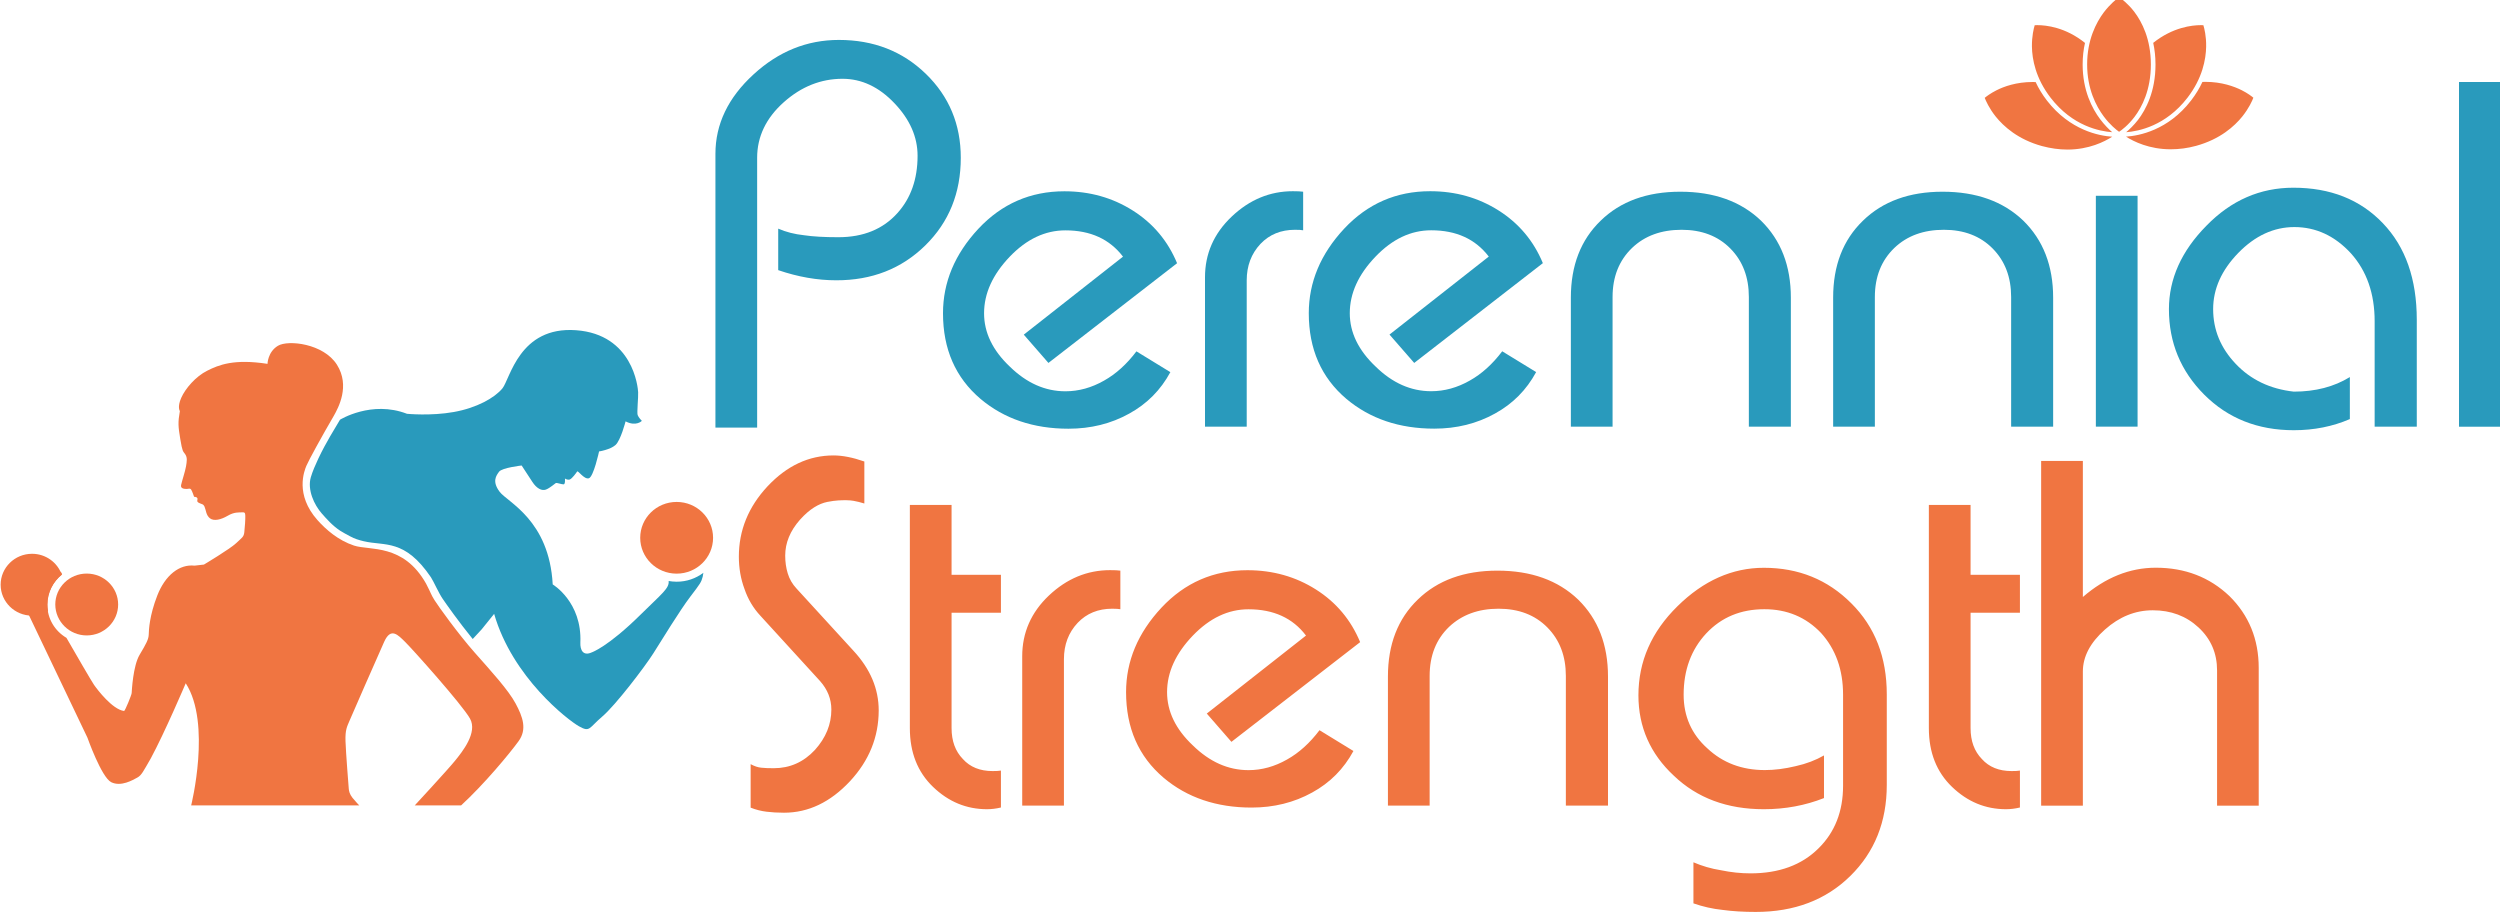 <?xml version="1.0" encoding="utf-8"?>
<!-- Generator: Adobe Illustrator 24.2.0, SVG Export Plug-In . SVG Version: 6.00 Build 0)  -->
<svg version="1.1" id="Layer_1" xmlns="http://www.w3.org/2000/svg" xmlns:xlink="http://www.w3.org/1999/xlink" x="0px" y="0px"
	 viewBox="0 0 350 128" style="enable-background:new 0 0 350 128;" xml:space="preserve">
<style type="text/css">
	.st0{clip-path:url(#SVGID_2_);fill:#F07541;}
	.st1{fill:#299ABC;}
	.st2{clip-path:url(#SVGID_4_);fill:#299ABC;}
	.st3{clip-path:url(#SVGID_6_);fill:#299ABC;}
	.st4{clip-path:url(#SVGID_6_);fill:#F07541;}
</style>
<g>
	<g>
		<defs>
			<rect id="SVGID_1_" x="0.09" y="-0.38" width="350" height="128.05"/>
		</defs>
		<clipPath id="SVGID_2_">
			<use xlink:href="#SVGID_1_"  style="overflow:visible;"/>
		</clipPath>
		<path class="st0" d="M118.99,109.38c-2.74,2.93-5.82,4.4-9.23,4.4c-0.9,0-1.72-0.05-2.44-0.14c-0.76-0.09-1.5-0.28-2.23-0.57
			v-6.09c0.53,0.29,1.03,0.46,1.51,0.5c0.43,0.05,1.01,0.07,1.72,0.07c2.26,0,4.18-0.85,5.77-2.56c1.53-1.7,2.3-3.58,2.3-5.66
			c0-1.47-0.53-2.79-1.58-3.98l-8.35-9.14c-1.01-1.08-1.75-2.34-2.23-3.75c-0.53-1.42-0.79-2.93-0.79-4.53
			c0-3.69,1.34-6.98,4.03-9.86c2.7-2.87,5.77-4.31,9.23-4.31c1.24,0,2.68,0.28,4.31,0.85v5.88c-0.19-0.05-0.45-0.12-0.79-0.22
			c-0.37-0.09-0.97-0.24-1.75-0.24c-0.62,0-1.46,0-2.65,0.24c-1.18,0.24-2.47,0.98-3.82,2.49c-1.38,1.56-2.07,3.24-2.07,5.03
			c0,0.89,0.12,1.71,0.35,2.47c0.24,0.81,0.66,1.52,1.23,2.13l7.98,8.72c2.36,2.55,3.53,5.33,3.53,8.36
			C123.01,103.2,121.67,106.5,118.99,109.38 M138.18,113.29c-2.87,0-5.39-1.04-7.56-3.13c-2.16-2.08-3.24-4.82-3.24-8.22V70.69h5.84
			v9.78h6.91v5.31h-6.91v16.16c0,1.8,0.53,3.24,1.58,4.32c1.01,1.13,2.4,1.69,4.17,1.69c0.53,0,0.91-0.02,1.16-0.07v5.17
			C139.47,113.21,138.82,113.29,138.18,113.29 M155.71,85.22c-1.97,0-3.58,0.66-4.83,1.97c-1.29,1.37-1.93,3.07-1.93,5.1v20.49
			h-5.84v-20.9c0-3.31,1.25-6.15,3.74-8.51c2.5-2.36,5.35-3.55,8.56-3.55c0.63,0,1.11,0.02,1.44,0.07v5.4
			C156.62,85.25,156.24,85.22,155.71,85.22 M172.4,103.86l-3.45-3.96l13.89-10.92c-1.86-2.46-4.55-3.68-8.05-3.68
			c-2.84,0-5.43,1.23-7.79,3.68c-2.4,2.5-3.61,5.14-3.61,7.92c0,2.7,1.2,5.19,3.61,7.46c2.36,2.31,4.95,3.46,7.79,3.46
			c1.86,0,3.66-0.5,5.4-1.49c1.68-0.94,3.19-2.31,4.54-4.1l4.75,2.91c-1.35,2.5-3.27,4.44-5.77,5.81c-2.54,1.41-5.38,2.11-8.49,2.11
			c-4.9,0-9.01-1.39-12.31-4.17c-3.51-2.98-5.26-6.97-5.26-11.99c0-4.34,1.65-8.28,4.96-11.83c3.27-3.49,7.28-5.24,12.03-5.24
			c3.55,0,6.75,0.9,9.59,2.7c2.84,1.8,4.9,4.26,6.19,7.37L172.4,103.86z M219.22,112.78V94.63c0-2.78-0.86-5.04-2.59-6.79
			c-1.73-1.75-4.01-2.62-6.83-2.62c-2.84,0-5.14,0.85-6.93,2.54c-1.82,1.75-2.72,4.04-2.72,6.87v18.15h-5.84V94.72
			c0-4.5,1.39-8.09,4.18-10.78c2.78-2.7,6.49-4.05,11.15-4.05c4.71,0,8.48,1.35,11.3,4.05c2.79,2.73,4.18,6.33,4.18,10.78v18.06
			H219.22z M259.04,122.64c-3.41,3.35-7.82,5.03-13.24,5.03c-1.69,0-3.23-0.09-4.62-0.28c-1.43-0.15-2.79-0.46-4.1-0.92v-5.75
			c1.2,0.52,2.49,0.9,3.89,1.12c1.39,0.29,2.76,0.43,4.11,0.43c3.98,0,7.15-1.16,9.49-3.48c2.31-2.26,3.46-5.19,3.46-8.79V97.26
			c0-3.49-1.03-6.38-3.09-8.65c-2.11-2.21-4.75-3.32-7.93-3.32c-3.31,0-6.02,1.13-8.14,3.39c-2.11,2.27-3.16,5.13-3.16,8.58
			c0,3.02,1.11,5.53,3.32,7.51c2.16,2.03,4.84,3.04,8.05,3.04c1.35,0,2.79-0.18,4.32-0.55c1.49-0.33,2.81-0.84,3.96-1.5v5.97
			c-2.64,1.04-5.44,1.56-8.42,1.56c-5.13,0-9.33-1.56-12.6-4.69c-3.3-3.07-4.96-6.82-4.96-11.26c0-4.73,1.82-8.89,5.47-12.47
			c3.64-3.59,7.68-5.38,12.09-5.38c4.85,0,8.93,1.65,12.24,4.97c3.32,3.3,4.97,7.55,4.97,12.75v12.68
			C264.15,115.03,262.45,119.29,259.04,122.64 M280.84,113.29c-2.87,0-5.39-1.04-7.56-3.13c-2.16-2.08-3.24-4.82-3.24-8.22V70.69
			h5.84v9.78h6.91v5.31h-6.91v16.16c0,1.8,0.53,3.24,1.58,4.32c1.01,1.13,2.4,1.69,4.17,1.69c0.53,0,0.91-0.02,1.16-0.07v5.17
			C282.12,113.21,281.47,113.29,280.84,113.29 M310.39,112.78V93.86c0-2.41-0.87-4.42-2.6-6.02c-1.72-1.6-3.86-2.4-6.4-2.4
			c-2.45,0-4.68,0.9-6.7,2.7c-2.06,1.83-3.09,3.79-3.09,5.88v18.77h-5.84V64.53h5.84v19.05c3.16-2.73,6.57-4.1,10.21-4.1
			c4.09,0,7.52,1.32,10.3,3.96c2.74,2.7,4.11,6.06,4.11,10.07v19.28H310.39z"/>
	</g>
	<rect x="344.26" y="11.48" class="st1" width="5.84" height="48.26"/>
	<g>
		<defs>
			<rect id="SVGID_3_" x="0.09" y="-0.38" width="350" height="128.05"/>
		</defs>
		<clipPath id="SVGID_4_">
			<use xlink:href="#SVGID_3_"  style="overflow:visible;"/>
		</clipPath>
		<path class="st2" d="M332.44,59.73h5.91V44.78c0-5.72-1.58-10.23-4.76-13.54c-3.17-3.31-7.34-4.96-12.52-4.96
			c-4.65,0-8.71,1.77-12.16,5.31c-3.5,3.54-5.26,7.44-5.26,11.7c0,4.67,1.65,8.66,4.95,11.97c3.31,3.31,7.49,4.97,12.53,4.97
			c2.83,0,5.45-0.52,7.85-1.56v-5.88c-2.21,1.36-4.83,2.04-7.85,2.04c-3.31-0.37-6.02-1.66-8.13-3.89
			c-2.11-2.22-3.16-4.77-3.16-7.66c0-2.84,1.18-5.46,3.52-7.87c2.35-2.41,4.97-3.62,7.85-3.62c3.02,0,5.67,1.23,7.93,3.69
			c2.2,2.46,3.31,5.62,3.31,9.5V59.73z"/>
	</g>
	<rect x="293.42" y="27.41" class="st1" width="5.84" height="32.32"/>
	<g>
		<defs>
			<rect id="SVGID_5_" x="0.09" y="-0.38" width="350" height="128.05"/>
		</defs>
		<clipPath id="SVGID_6_">
			<use xlink:href="#SVGID_5_"  style="overflow:visible;"/>
		</clipPath>
		<path class="st3" d="M281.53,59.73h5.91V41.67c0-4.45-1.39-8.05-4.18-10.78c-2.82-2.7-6.59-4.05-11.3-4.05
			c-4.65,0-8.37,1.35-11.14,4.05c-2.79,2.69-4.18,6.28-4.18,10.78v18.06h5.84V41.58c0-2.83,0.91-5.12,2.73-6.87
			c1.78-1.7,4.09-2.54,6.93-2.54c2.82,0,5.1,0.87,6.83,2.62c1.73,1.75,2.59,4.01,2.59,6.79V59.73z"/>
		<path class="st3" d="M244.81,59.73h5.91V41.67c0-4.45-1.39-8.05-4.18-10.78c-2.82-2.7-6.59-4.05-11.3-4.05
			c-4.65,0-8.37,1.35-11.14,4.05c-2.79,2.69-4.18,6.28-4.18,10.78v18.06h5.84V41.58c0-2.83,0.91-5.12,2.73-6.87
			c1.78-1.7,4.09-2.54,6.93-2.54c2.82,0,5.1,0.87,6.83,2.62c1.73,1.75,2.59,4.01,2.59,6.79V59.73z"/>
		<path class="st3" d="M197.99,50.81L216,36.84c-1.29-3.11-3.35-5.57-6.19-7.37c-2.84-1.8-6.03-2.7-9.59-2.7
			c-4.75,0-8.76,1.75-12.03,5.24c-3.31,3.55-4.96,7.5-4.96,11.84c0,5.02,1.75,9.01,5.26,11.99c3.31,2.78,7.41,4.17,12.31,4.17
			c3.12,0,5.95-0.7,8.49-2.11c2.5-1.37,4.42-3.31,5.77-5.81l-4.75-2.91c-1.35,1.79-2.86,3.16-4.54,4.1
			c-1.74,0.99-3.54,1.49-5.4,1.49c-2.84,0-5.44-1.15-7.79-3.46c-2.4-2.27-3.61-4.76-3.61-7.46c0-2.78,1.2-5.42,3.61-7.93
			c2.36-2.46,4.95-3.68,7.79-3.68c3.51,0,6.19,1.23,8.06,3.68l-13.9,10.92L197.99,50.81z"/>
		<path class="st3" d="M181.3,32.17c0.53,0,0.91,0.02,1.14,0.07v-5.4c-0.33-0.05-0.81-0.07-1.44-0.07c-3.21,0-6.06,1.18-8.56,3.55
			c-2.5,2.37-3.74,5.2-3.74,8.51v20.9h5.84V39.25c0-2.03,0.64-3.73,1.93-5.11C177.72,32.83,179.33,32.17,181.3,32.17"/>
		<path class="st3" d="M146.78,50.81l18.01-13.96c-1.29-3.11-3.35-5.57-6.19-7.37c-2.84-1.8-6.03-2.7-9.59-2.7
			c-4.75,0-8.76,1.75-12.03,5.24c-3.31,3.55-4.96,7.5-4.96,11.84c0,5.02,1.75,9.01,5.26,11.99c3.31,2.78,7.41,4.17,12.31,4.17
			c3.12,0,5.95-0.7,8.49-2.11c2.5-1.37,4.42-3.31,5.77-5.81l-4.75-2.91c-1.35,1.79-2.86,3.16-4.54,4.1
			c-1.74,0.99-3.54,1.49-5.4,1.49c-2.84,0-5.43-1.15-7.79-3.46c-2.4-2.27-3.6-4.76-3.6-7.46c0-2.78,1.2-5.42,3.6-7.93
			c2.36-2.46,4.95-3.68,7.79-3.68c3.51,0,6.19,1.23,8.06,3.68l-13.89,10.92L146.78,50.81z"/>
		<path class="st3" d="M129.54,34.36c3.32-3.26,4.97-7.35,4.97-12.27c0-4.67-1.63-8.59-4.9-11.76c-3.26-3.16-7.31-4.74-12.17-4.74
			c-4.47,0-8.45,1.61-11.95,4.83c-3.55,3.25-5.33,6.96-5.33,11.12v38.32H106V22.09c0-2.97,1.25-5.57,3.74-7.79
			c2.45-2.18,5.19-3.27,8.21-3.27c2.68,0,5.1,1.14,7.26,3.41c2.17,2.27,3.25,4.73,3.25,7.37c0,3.26-0.94,5.93-2.81,8.01
			c-2.02,2.26-4.78,3.39-8.28,3.39c-1.97,0-3.58-0.09-4.83-0.28c-1.29-0.14-2.49-0.44-3.59-0.92v5.81c2.78,0.95,5.48,1.42,8.12,1.42
			C122.07,39.25,126.22,37.62,129.54,34.36"/>
		<path class="st4" d="M295.71,19.14c-1.07,0.69-3.25,1.8-6.27,1.8c-1.17,0-2.36-0.17-3.56-0.49c-3.36-0.92-5.38-2.76-6.48-4.13
			c-0.93-1.17-1.38-2.21-1.54-2.62c0.25-0.21,0.8-0.63,1.63-1.05c1.06-0.54,2.8-1.17,5.08-1.17c0.14,0,0.28,0,0.42,0.01
			c0.39,0.84,0.91,1.72,1.59,2.6C289.82,18.26,293.89,19.02,295.71,19.14 M308.76,11.46c-0.14,0-0.28,0-0.42,0.01
			c-0.39,0.84-0.91,1.72-1.59,2.6c-3.22,4.18-7.28,4.94-9.11,5.06c1.08,0.69,3.26,1.77,6.25,1.77c1.17,0,2.36-0.15,3.56-0.48
			c3.36-0.92,5.38-2.75,6.48-4.12c0.93-1.17,1.39-2.21,1.54-2.62c-0.25-0.21-0.8-0.63-1.63-1.05
			C312.78,12.1,311.04,11.46,308.76,11.46 M294.02,16.69c-1.12-1.49-2.45-4.03-2.45-7.65c0-1.11,0.12-2.12,0.33-3.03
			c-2.74-2.21-5.46-2.49-6.68-2.49c-0.15,0-0.26,0-0.36,0.01c-0.13,0.42-0.41,1.52-0.39,3.01c0.03,1.75,0.51,4.42,2.62,7.15
			c3.06,3.97,6.89,4.7,8.62,4.82C295.26,18.12,294.64,17.51,294.02,16.69 M297.66,18.51c1.75-0.13,5.54-0.88,8.58-4.82
			c2.11-2.74,2.59-5.4,2.62-7.15c0.03-1.49-0.26-2.59-0.39-3.01c-0.09,0-0.21-0.01-0.35-0.01c-1.22,0-3.93,0.29-6.67,2.48
			c0.2,0.91,0.32,1.92,0.32,3.04c0,3.75-1.33,6.28-2.45,7.75C298.71,17.57,298.11,18.13,297.66,18.51 M298.82,16.38
			c1.05-1.38,2.3-3.78,2.3-7.35c0-3.56-1.25-5.96-2.3-7.35c-0.89-1.17-1.79-1.83-2.15-2.08c-0.36,0.26-1.26,0.97-2.16,2.16
			c-1.05,1.41-2.31,3.82-2.31,7.26c0,3.44,1.26,5.84,2.31,7.26c0.89,1.2,1.79,1.91,2.16,2.17
			C297.03,18.22,297.93,17.55,298.82,16.38"/>
		<path class="st4" d="M6.64,84.63c0-1.68,0.78-3.18,2-4.18c-0.59-1.7-2.23-2.92-4.15-2.92c-2.43,0-4.4,1.94-4.4,4.33
			s1.97,4.33,4.4,4.33c0.82,0,1.59-0.22,2.24-0.61C6.68,85.27,6.64,84.95,6.64,84.63"/>
		<path class="st3" d="M94.73,81.44c-0.38,0-0.76-0.04-1.12-0.1c0.11,1.02-0.93,1.75-3.9,4.68c-4.61,4.56-6.86,5.31-6.86,5.31
			c-1.23,0.57-1.64-0.36-1.6-1.35c0.25-5.72-3.87-8.16-3.87-8.16c-0.49-9.03-6.34-11.51-7.43-12.97c-1.09-1.45-0.49-2.25-0.08-2.81
			c0.41-0.56,3.16-0.87,3.16-0.87s0.89,1.34,1.49,2.28c0.6,0.94,1.34,1.31,1.91,1.09s1.24-0.83,1.38-0.91
			c0.15-0.08,0.83,0.2,1.1,0.18c0.26-0.02,0.18-0.82,0.18-0.82s0.36,0.26,0.68,0.14c0.32-0.12,0.91-0.93,1.03-1.12
			c0.13-0.19,0.98,1.15,1.64,0.95c0.66-0.2,1.43-3.76,1.43-3.76s1.55-0.24,2.29-0.89c0.74-0.65,1.42-3.32,1.42-3.32
			c1.49,0.77,2.28-0.07,2.28-0.07s-0.47-0.46-0.59-0.82c-0.12-0.36,0.11-2.48,0.07-3.19c-0.03-0.71-0.74-8.1-8.69-8.68
			s-9.23,6.81-10.31,8.14c-1.08,1.32-3.59,2.74-6.81,3.31c-3.22,0.58-6.55,0.25-6.55,0.25c-4.96-1.92-9.38,0.83-9.38,0.83
			c-0.71,1.23-1.93,3.1-3.05,5.48c-0.37,0.79-0.8,1.76-1.04,2.59c-0.49,1.73,0.45,3.83,1.56,5.08c0.59,0.66,1.46,1.68,2.57,2.4
			c0.33,0.22,0.9,0.51,1.39,0.78c0.61,0.34,1.26,0.53,1.89,0.68c2.97,0.71,5.72-0.39,9.42,5.06c0.38,0.59,1.08,2.2,1.64,3.01
			c0.46,0.68,2.28,3.26,4.2,5.62l1.26-1.36l1.74-2.16c2.56,8.89,10.33,14.87,11.88,15.74c1.55,0.87,1.36,0.25,3.24-1.35
			c1.88-1.59,6.01-7.03,7.16-8.85c1.15-1.82,3.75-6.07,5.17-7.93c1.42-1.86,1.55-2.04,1.75-2.82c0.03-0.11,0.06-0.3,0.09-0.54
			C97.43,80.98,96.14,81.44,94.73,81.44"/>
		<path class="st4" d="M94.73,80.31c2.82,0,5.1-2.25,5.1-5.02c0-2.77-2.28-5.02-5.1-5.02c-2.82,0-5.1,2.25-5.1,5.02
			C89.63,78.06,91.91,80.31,94.73,80.31"/>
		<path class="st4" d="M72.19,98.5c-1-1.88-3.45-4.56-5.77-7.18c-2.31-2.62-5.05-6.44-5.57-7.27c-0.53-0.83-0.46-0.92-1.2-2.34
			c-3.19-5.66-7.89-4.6-10.09-5.33c-2.21-0.73-3.93-2.24-5.11-3.56c-3.19-3.59-1.85-6.89-1.56-7.6c0.29-0.71,2.23-4.25,3.84-7
			c0.63-1.12,2.32-4.19,0.44-7.16c-1.88-2.97-6.84-3.51-8.26-2.65c-1.43,0.86-1.46,2.53-1.46,2.53c-4.7-0.73-6.83,0.15-8.44,0.96
			c-1.61,0.8-3.06,2.49-3.64,3.8s-0.19,1.85-0.19,1.85c-0.28,1.59-0.24,2.14,0.06,3.93c0.3,1.79,0.36,1.65,0.69,2.12
			c0.33,0.48,0.22,1.02,0.11,1.7c-0.11,0.68-0.57,2.04-0.69,2.61c-0.12,0.57,0.62,0.54,0.83,0.54c0.22-0.01,0.42-0.12,0.57,0.08
			c0.15,0.2,0.42,1.02,0.42,1.02c0.53,0.04,0.51,0.24,0.45,0.52c-0.07,0.28,0.41,0.41,0.69,0.52c0.29,0.11,0.36,0.46,0.36,0.46
			c0.16,0.32,0.17,1.1,0.73,1.52c0.56,0.42,1.53,0.19,2.47-0.36c0.94-0.55,1.53-0.45,1.96-0.48c0.44-0.03,0.49,0.05,0.51,0.47
			c0.02,0.43-0.06,1.66-0.14,2.33c-0.08,0.67-0.34,0.75-1.17,1.54c-0.84,0.79-4.48,2.97-4.48,2.97s-0.15,0.02-1.31,0.15
			c-2.12-0.23-4.11,1.33-5.22,4.18c-1.11,2.85-1.18,4.81-1.2,5.47c-0.02,0.66-0.34,1.26-1.27,2.82c-0.94,1.56-1.1,5.11-1.12,5.38
			c-0.02,0.27-0.92,2.48-1.06,2.5c-1.63-0.21-3.73-2.97-4.21-3.66c-0.35-0.5-2.64-4.46-3.86-6.58c-1.61-0.95-2.68-2.67-2.68-4.65
			c0-1.71,0.81-3.23,2.06-4.22c-0.01-0.05-0.02-0.11-0.04-0.16c-0.08-0.33-0.84-0.39-0.84-0.39c-0.63-0.76-1.39-0.23-1.39-0.23
			c-0.42-0.56-0.89-0.19-1.13-0.02c-0.24,0.16-1.39,1.3-2.2,2.04c-0.8,0.74-0.78,1.41-0.43,1.85c0.34,0.44,0.73,1.21,0.73,1.21
			l8.86,18.55c0,0,1.96,5.55,3.33,6.23c1.37,0.68,3.03-0.31,3.64-0.64c0.61-0.33,0.83-0.85,1.89-2.68c1.94-3.58,4.9-10.53,4.9-10.53
			c3.63,5.6,0.76,17.1,0.76,17.1H50.3c0,0-0.5-0.51-0.94-1.05c-0.43-0.54-0.5-0.97-0.53-1.25c-0.02-0.28-0.41-5.1-0.46-6.7
			c-0.05-1.6,0.22-2.03,0.53-2.78c0.31-0.75,3.96-9.06,4.89-11.14c0.94-2.08,1.94-0.94,2.95,0.05c1.01,0.99,7.96,8.75,9.06,10.71
			c1.1,1.96-1.08,4.65-2.11,5.92c-1.03,1.27-5.63,6.24-5.63,6.24h6.49c3.25-2.98,6.82-7.3,8.04-8.98
			C73.82,102.1,73.19,100.37,72.19,98.5"/>
		<path class="st4" d="M12.14,88.96c2.43,0,4.4-1.94,4.4-4.33c0-2.39-1.97-4.33-4.4-4.33s-4.4,1.94-4.4,4.33
			C7.75,87.02,9.72,88.96,12.14,88.96"/>
	</g>
</g>
</svg>
